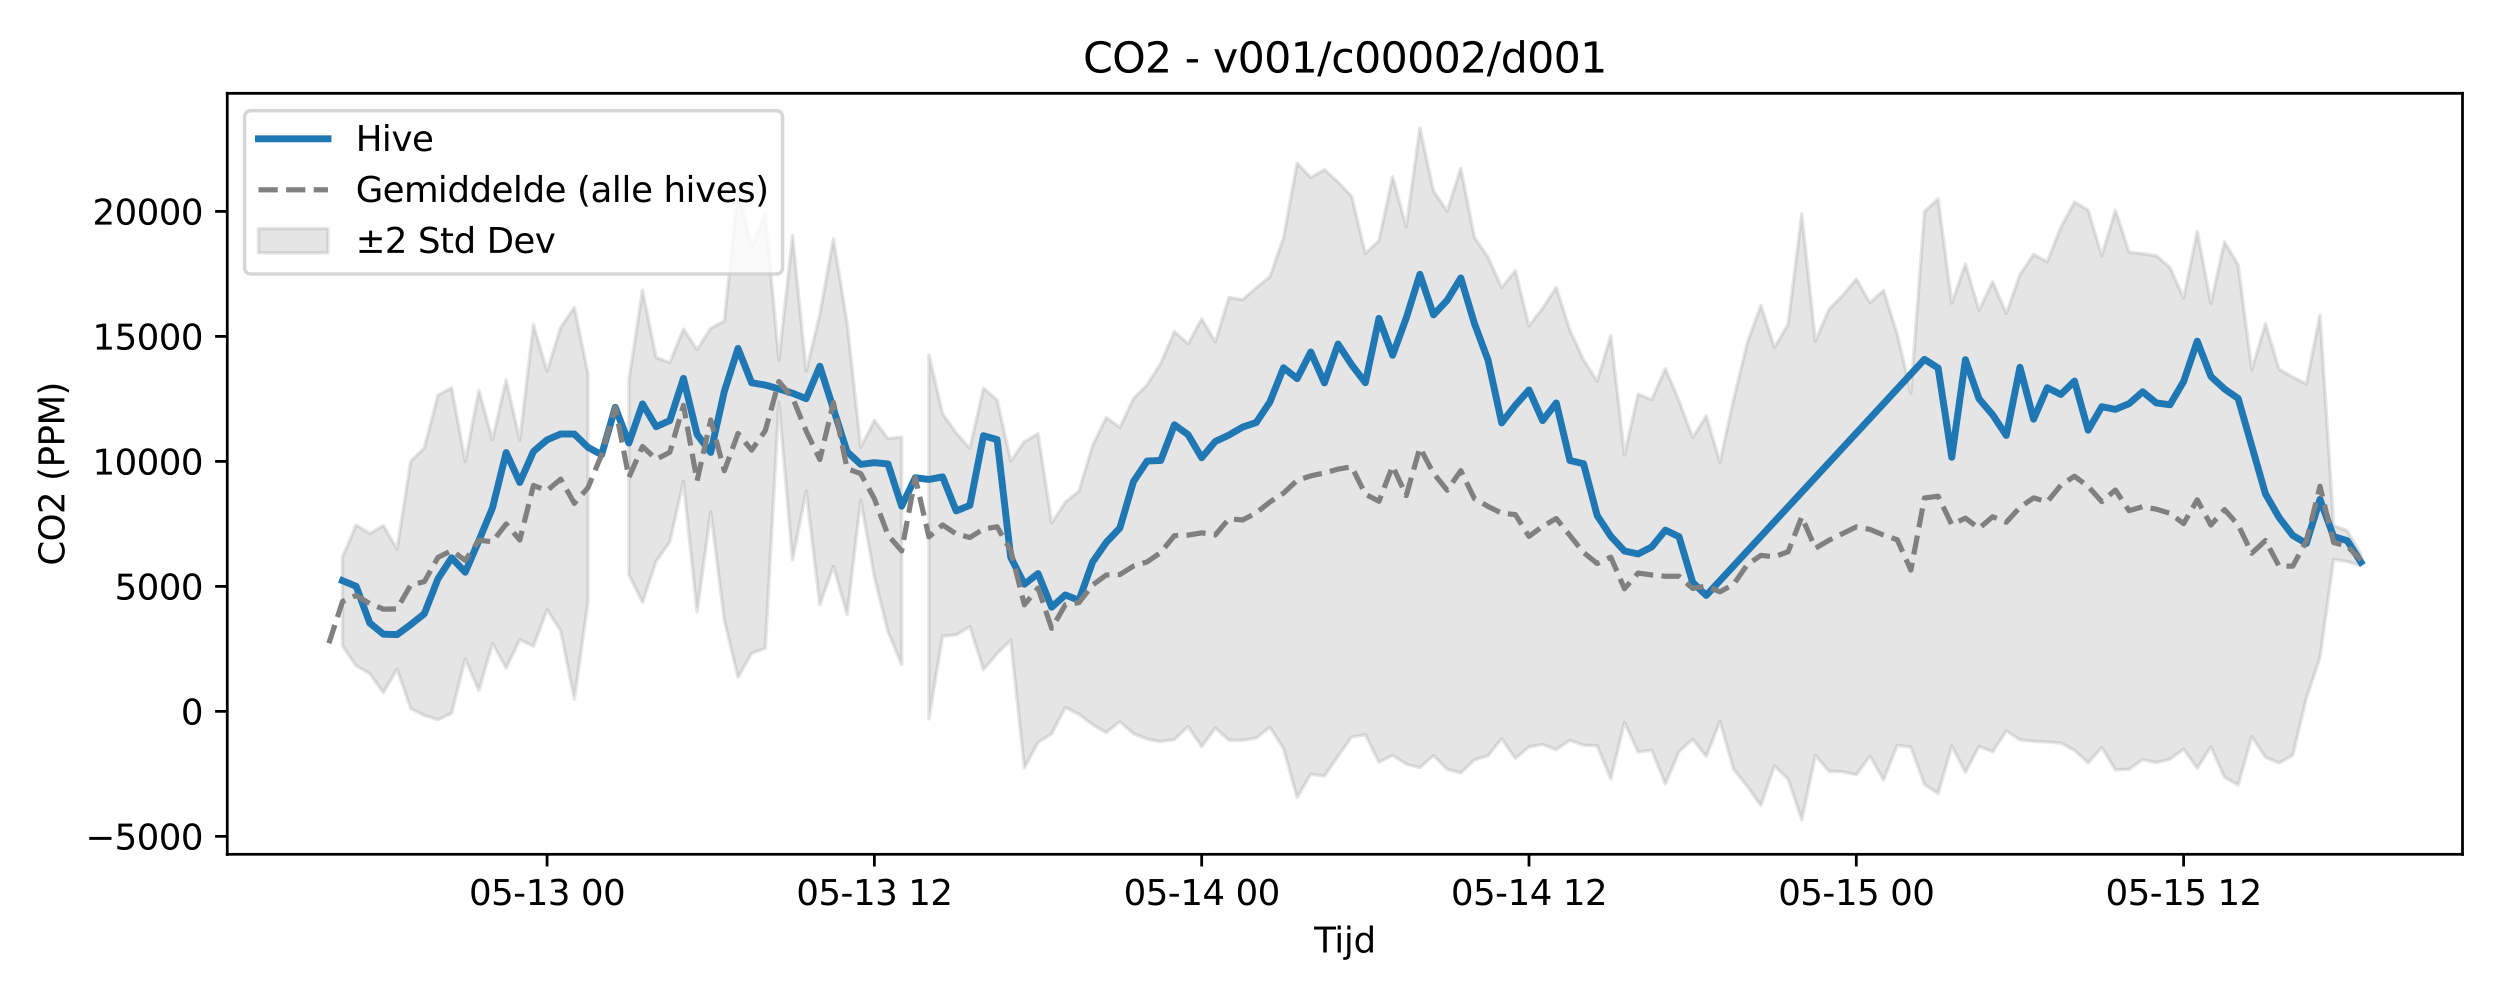 <?xml version="1.0" encoding="utf-8" standalone="no"?>
<!DOCTYPE svg PUBLIC "-//W3C//DTD SVG 1.1//EN"
  "http://www.w3.org/Graphics/SVG/1.1/DTD/svg11.dtd">
<svg xmlns:xlink="http://www.w3.org/1999/xlink" width="720pt" height="288pt" viewBox="0 0 720 288" xmlns="http://www.w3.org/2000/svg" version="1.1">
 <defs>
  <style type="text/css">*{stroke-linejoin: round; stroke-linecap: butt}</style>
 </defs>
 <g id="figure_1">
  <g id="patch_1">
   <path d="M 0 288 
L 720 288 
L 720 0 
L 0 0 
z
" style="fill: #ffffff"/>
  </g>
  <g id="axes_1">
   <g id="patch_2">
    <path d="M 65.45 246.04 
L 709.2 246.04 
L 709.2 26.88 
L 65.45 26.88 
z
" style="fill: #ffffff"/>
   </g>
   <g id="FillBetweenPolyCollection_1">
    <path d="M 98.639 160.437 
L 98.639 186.057 
L 102.567 191.731 
L 106.494 194.005 
L 110.422 199.512 
L 114.35 192.628 
L 118.278 204.054 
L 122.205 206.027 
L 126.133 207.275 
L 130.061 205.402 
L 133.988 189.806 
L 137.916 198.836 
L 141.844 185.295 
L 145.771 192.362 
L 149.699 184.247 
L 153.627 186.095 
L 157.555 175.611 
L 161.482 181.695 
L 165.41 201.39 
L 169.338 173.303 
L 169.338 107.586 
L 169.338 107.586 
L 165.41 88.534 
L 161.482 94.281 
L 157.555 106.928 
L 153.627 93.55 
L 149.699 126.811 
L 145.771 109.435 
L 141.844 126.682 
L 137.916 112.42 
L 133.988 132.943 
L 130.061 111.709 
L 126.133 113.82 
L 122.205 128.997 
L 118.278 132.876 
L 114.35 158.117 
L 110.422 151.372 
L 106.494 153.663 
L 102.567 151.24 
L 98.639 160.437 
z
" clip-path="url(#p5dcb392023)" style="fill: #808080; fill-opacity: 0.2; stroke: #808080; stroke-opacity: 0.2"/>
    <path d="M 181.121 109.461 
L 181.121 165.546 
L 185.048 173.503 
L 188.976 161.614 
L 192.904 156.073 
L 196.832 138.718 
L 200.759 176.245 
L 204.687 147.374 
L 208.615 178.638 
L 212.542 195.065 
L 216.47 188.152 
L 220.398 186.663 
L 224.325 115.908 
L 228.253 161.241 
L 232.181 141.38 
L 236.109 174.123 
L 240.036 163.123 
L 243.964 176.995 
L 247.892 143.99 
L 251.819 166.127 
L 255.747 181.931 
L 259.675 191.411 
L 259.675 125.903 
L 259.675 125.903 
L 255.747 126.303 
L 251.819 121.141 
L 247.892 128.833 
L 243.964 92.98 
L 240.036 68.763 
L 236.109 90.578 
L 232.181 106.904 
L 228.253 67.858 
L 224.325 103.854 
L 220.398 61.415 
L 216.47 71.136 
L 212.542 54.627 
L 208.615 92.484 
L 204.687 94.506 
L 200.759 100.713 
L 196.832 94.772 
L 192.904 104.44 
L 188.976 102.954 
L 185.048 83.65 
L 181.121 109.461 
z
" clip-path="url(#p5dcb392023)" style="fill: #808080; fill-opacity: 0.2; stroke: #808080; stroke-opacity: 0.2"/>
    <path d="M 267.53 102.219 
L 267.53 207.023 
L 271.458 183.204 
L 275.386 182.852 
L 279.313 180.463 
L 283.241 192.879 
L 287.169 188.224 
L 291.096 184.398 
L 295.024 221.164 
L 298.952 213.826 
L 302.879 211.301 
L 306.807 203.767 
L 310.735 205.689 
L 314.663 208.696 
L 318.59 210.972 
L 322.518 207.827 
L 326.446 211.308 
L 330.373 212.835 
L 334.301 213.609 
L 338.229 212.984 
L 342.156 209.233 
L 346.084 215.041 
L 350.012 209.633 
L 353.94 213.176 
L 357.867 213.221 
L 361.795 212.534 
L 365.723 209.448 
L 369.65 215.559 
L 373.578 229.695 
L 377.506 222.972 
L 381.433 223.527 
L 385.361 217.754 
L 389.289 212.237 
L 393.217 211.612 
L 397.144 219.481 
L 401.072 217.536 
L 405 220.056 
L 408.927 221.06 
L 412.855 217.61 
L 416.783 221.572 
L 420.71 222.626 
L 424.638 218.836 
L 428.566 217.633 
L 432.494 212.762 
L 436.421 218.446 
L 440.349 215.09 
L 444.277 214.425 
L 448.204 215.855 
L 452.132 213.205 
L 456.06 214.606 
L 459.987 214.784 
L 463.915 224.287 
L 467.843 208.09 
L 471.771 216.559 
L 475.698 216.081 
L 479.626 225.74 
L 483.554 216.499 
L 487.481 212.912 
L 491.409 217.807 
L 495.337 207.749 
L 499.264 221.482 
L 503.192 226.447 
L 507.12 231.969 
L 511.048 220.585 
L 514.975 224.391 
L 518.903 236.078 
L 522.831 217.558 
L 526.758 222.11 
L 530.686 222.307 
L 534.614 223.127 
L 538.541 217.759 
L 542.469 224.582 
L 546.397 214.659 
L 550.325 215.178 
L 554.252 225.913 
L 558.18 228.577 
L 562.108 214.833 
L 566.035 222.397 
L 569.963 214.933 
L 573.891 216.521 
L 577.818 210.521 
L 581.746 213.077 
L 585.674 213.487 
L 589.602 213.691 
L 593.529 213.994 
L 597.457 216.105 
L 601.385 219.675 
L 605.312 215.271 
L 609.24 221.71 
L 613.168 221.529 
L 617.095 218.768 
L 621.023 219.634 
L 624.951 218.634 
L 628.879 215.794 
L 632.806 221.243 
L 636.734 215.063 
L 640.662 223.859 
L 644.589 226.102 
L 648.517 212.12 
L 652.445 218.107 
L 656.372 219.7 
L 660.3 217.511 
L 664.228 201.06 
L 668.156 189.323 
L 672.083 161.157 
L 676.011 161.688 
L 679.939 162.951 
L 679.939 159.619 
L 679.939 159.619 
L 676.011 152.871 
L 672.083 151.356 
L 668.156 90.759 
L 664.228 110.604 
L 660.3 108.588 
L 656.372 106.365 
L 652.445 93.245 
L 648.517 106.524 
L 644.589 76.282 
L 640.662 69.677 
L 636.734 87.382 
L 632.806 66.647 
L 628.879 85.822 
L 624.951 77.018 
L 621.023 73.664 
L 617.095 73.085 
L 613.168 72.627 
L 609.24 60.544 
L 605.312 73.666 
L 601.385 60.516 
L 597.457 58.194 
L 593.529 65.452 
L 589.602 75.382 
L 585.674 73.302 
L 581.746 79.127 
L 577.818 90.291 
L 573.891 81.108 
L 569.963 89.418 
L 566.035 76.034 
L 562.108 87.334 
L 558.18 57.232 
L 554.252 60.918 
L 550.325 113.185 
L 546.397 96.201 
L 542.469 83.64 
L 538.541 87.168 
L 534.614 80.361 
L 530.686 85.092 
L 526.758 89.075 
L 522.831 98.253 
L 518.903 61.62 
L 514.975 93.395 
L 511.048 100.098 
L 507.12 87.936 
L 503.192 98.835 
L 499.264 115.124 
L 495.337 133.102 
L 491.409 119.783 
L 487.481 126.046 
L 483.554 115.412 
L 479.626 106.196 
L 475.698 115.068 
L 471.771 113.517 
L 467.843 131.04 
L 463.915 96.647 
L 459.987 109.792 
L 456.06 103.627 
L 452.132 95.118 
L 448.204 82.806 
L 444.277 88.748 
L 440.349 93.868 
L 436.421 77.949 
L 432.494 82.862 
L 428.566 74.079 
L 424.638 68.357 
L 420.71 48.464 
L 416.783 60.795 
L 412.855 55.038 
L 408.927 36.842 
L 405 65.377 
L 401.072 50.875 
L 397.144 69.27 
L 393.217 73.036 
L 389.289 56.613 
L 385.361 52.463 
L 381.433 48.865 
L 377.506 51.121 
L 373.578 46.988 
L 369.65 68.5 
L 365.723 79.722 
L 361.795 82.885 
L 357.867 86.291 
L 353.94 85.648 
L 350.012 98.451 
L 346.084 91.886 
L 342.156 99.013 
L 338.229 95.535 
L 334.301 104.604 
L 330.373 110.815 
L 326.446 114.733 
L 322.518 123.123 
L 318.59 120.238 
L 314.663 128.317 
L 310.735 141.414 
L 306.807 144.621 
L 302.879 150.638 
L 298.952 124.887 
L 295.024 127.215 
L 291.096 132.758 
L 287.169 115.201 
L 283.241 111.835 
L 279.313 129.147 
L 275.386 124.659 
L 271.458 119.149 
L 267.53 102.219 
z
" clip-path="url(#p5dcb392023)" style="fill: #808080; fill-opacity: 0.2; stroke: #808080; stroke-opacity: 0.2"/>
   </g>
   <g id="matplotlib.axis_1">
    <g id="xtick_1">
     <g id="line2d_1">
      <defs>
       <path id="m8809a383f2" d="M 0 0 
L 0 3.5 
" style="stroke: #000000; stroke-width: 0.8"/>
      </defs>
      <g>
       <use xlink:href="#m8809a383f2" x="157.555" y="246.04" style="stroke: #000000; stroke-width: 0.8"/>
      </g>
     </g>
     <g id="text_1">
      <!-- 05-13 00 -->
      <g transform="translate(135.074 260.638) scale(0.1 -0.1)">
       <defs>
        <path id="DejaVuSans-30" d="M 2034 4250 
Q 1547 4250 1301 3770 
Q 1056 3291 1056 2328 
Q 1056 1369 1301 889 
Q 1547 409 2034 409 
Q 2525 409 2770 889 
Q 3016 1369 3016 2328 
Q 3016 3291 2770 3770 
Q 2525 4250 2034 4250 
z
M 2034 4750 
Q 2819 4750 3233 4129 
Q 3647 3509 3647 2328 
Q 3647 1150 3233 529 
Q 2819 -91 2034 -91 
Q 1250 -91 836 529 
Q 422 1150 422 2328 
Q 422 3509 836 4129 
Q 1250 4750 2034 4750 
z
" transform="scale(0.016)"/>
        <path id="DejaVuSans-35" d="M 691 4666 
L 3169 4666 
L 3169 4134 
L 1269 4134 
L 1269 2991 
Q 1406 3038 1543 3061 
Q 1681 3084 1819 3084 
Q 2600 3084 3056 2656 
Q 3513 2228 3513 1497 
Q 3513 744 3044 326 
Q 2575 -91 1722 -91 
Q 1428 -91 1123 -41 
Q 819 9 494 109 
L 494 744 
Q 775 591 1075 516 
Q 1375 441 1709 441 
Q 2250 441 2565 725 
Q 2881 1009 2881 1497 
Q 2881 1984 2565 2268 
Q 2250 2553 1709 2553 
Q 1456 2553 1204 2497 
Q 953 2441 691 2322 
L 691 4666 
z
" transform="scale(0.016)"/>
        <path id="DejaVuSans-2d" d="M 313 2009 
L 1997 2009 
L 1997 1497 
L 313 1497 
L 313 2009 
z
" transform="scale(0.016)"/>
        <path id="DejaVuSans-31" d="M 794 531 
L 1825 531 
L 1825 4091 
L 703 3866 
L 703 4441 
L 1819 4666 
L 2450 4666 
L 2450 531 
L 3481 531 
L 3481 0 
L 794 0 
L 794 531 
z
" transform="scale(0.016)"/>
        <path id="DejaVuSans-33" d="M 2597 2516 
Q 3050 2419 3304 2112 
Q 3559 1806 3559 1356 
Q 3559 666 3084 287 
Q 2609 -91 1734 -91 
Q 1441 -91 1130 -33 
Q 819 25 488 141 
L 488 750 
Q 750 597 1062 519 
Q 1375 441 1716 441 
Q 2309 441 2620 675 
Q 2931 909 2931 1356 
Q 2931 1769 2642 2001 
Q 2353 2234 1838 2234 
L 1294 2234 
L 1294 2753 
L 1863 2753 
Q 2328 2753 2575 2939 
Q 2822 3125 2822 3475 
Q 2822 3834 2567 4026 
Q 2313 4219 1838 4219 
Q 1578 4219 1281 4162 
Q 984 4106 628 3988 
L 628 4550 
Q 988 4650 1302 4700 
Q 1616 4750 1894 4750 
Q 2613 4750 3031 4423 
Q 3450 4097 3450 3541 
Q 3450 3153 3228 2886 
Q 3006 2619 2597 2516 
z
" transform="scale(0.016)"/>
        <path id="DejaVuSans-20" transform="scale(0.016)"/>
       </defs>
       <use xlink:href="#DejaVuSans-30"/>
       <use xlink:href="#DejaVuSans-35" transform="translate(63.623 0)"/>
       <use xlink:href="#DejaVuSans-2d" transform="translate(127.246 0)"/>
       <use xlink:href="#DejaVuSans-31" transform="translate(163.33 0)"/>
       <use xlink:href="#DejaVuSans-33" transform="translate(226.953 0)"/>
       <use xlink:href="#DejaVuSans-20" transform="translate(290.576 0)"/>
       <use xlink:href="#DejaVuSans-30" transform="translate(322.363 0)"/>
       <use xlink:href="#DejaVuSans-30" transform="translate(385.986 0)"/>
      </g>
     </g>
    </g>
    <g id="xtick_2">
     <g id="line2d_2">
      <g>
       <use xlink:href="#m8809a383f2" x="251.819" y="246.04" style="stroke: #000000; stroke-width: 0.8"/>
      </g>
     </g>
     <g id="text_2">
      <!-- 05-13 12 -->
      <g transform="translate(229.339 260.638) scale(0.1 -0.1)">
       <defs>
        <path id="DejaVuSans-32" d="M 1228 531 
L 3431 531 
L 3431 0 
L 469 0 
L 469 531 
Q 828 903 1448 1529 
Q 2069 2156 2228 2338 
Q 2531 2678 2651 2914 
Q 2772 3150 2772 3378 
Q 2772 3750 2511 3984 
Q 2250 4219 1831 4219 
Q 1534 4219 1204 4116 
Q 875 4013 500 3803 
L 500 4441 
Q 881 4594 1212 4672 
Q 1544 4750 1819 4750 
Q 2544 4750 2975 4387 
Q 3406 4025 3406 3419 
Q 3406 3131 3298 2873 
Q 3191 2616 2906 2266 
Q 2828 2175 2409 1742 
Q 1991 1309 1228 531 
z
" transform="scale(0.016)"/>
       </defs>
       <use xlink:href="#DejaVuSans-30"/>
       <use xlink:href="#DejaVuSans-35" transform="translate(63.623 0)"/>
       <use xlink:href="#DejaVuSans-2d" transform="translate(127.246 0)"/>
       <use xlink:href="#DejaVuSans-31" transform="translate(163.33 0)"/>
       <use xlink:href="#DejaVuSans-33" transform="translate(226.953 0)"/>
       <use xlink:href="#DejaVuSans-20" transform="translate(290.576 0)"/>
       <use xlink:href="#DejaVuSans-31" transform="translate(322.363 0)"/>
       <use xlink:href="#DejaVuSans-32" transform="translate(385.986 0)"/>
      </g>
     </g>
    </g>
    <g id="xtick_3">
     <g id="line2d_3">
      <g>
       <use xlink:href="#m8809a383f2" x="346.084" y="246.04" style="stroke: #000000; stroke-width: 0.8"/>
      </g>
     </g>
     <g id="text_3">
      <!-- 05-14 00 -->
      <g transform="translate(323.604 260.638) scale(0.1 -0.1)">
       <defs>
        <path id="DejaVuSans-34" d="M 2419 4116 
L 825 1625 
L 2419 1625 
L 2419 4116 
z
M 2253 4666 
L 3047 4666 
L 3047 1625 
L 3713 1625 
L 3713 1100 
L 3047 1100 
L 3047 0 
L 2419 0 
L 2419 1100 
L 313 1100 
L 313 1709 
L 2253 4666 
z
" transform="scale(0.016)"/>
       </defs>
       <use xlink:href="#DejaVuSans-30"/>
       <use xlink:href="#DejaVuSans-35" transform="translate(63.623 0)"/>
       <use xlink:href="#DejaVuSans-2d" transform="translate(127.246 0)"/>
       <use xlink:href="#DejaVuSans-31" transform="translate(163.33 0)"/>
       <use xlink:href="#DejaVuSans-34" transform="translate(226.953 0)"/>
       <use xlink:href="#DejaVuSans-20" transform="translate(290.576 0)"/>
       <use xlink:href="#DejaVuSans-30" transform="translate(322.363 0)"/>
       <use xlink:href="#DejaVuSans-30" transform="translate(385.986 0)"/>
      </g>
     </g>
    </g>
    <g id="xtick_4">
     <g id="line2d_4">
      <g>
       <use xlink:href="#m8809a383f2" x="440.349" y="246.04" style="stroke: #000000; stroke-width: 0.8"/>
      </g>
     </g>
     <g id="text_4">
      <!-- 05-14 12 -->
      <g transform="translate(417.868 260.638) scale(0.1 -0.1)">
       <use xlink:href="#DejaVuSans-30"/>
       <use xlink:href="#DejaVuSans-35" transform="translate(63.623 0)"/>
       <use xlink:href="#DejaVuSans-2d" transform="translate(127.246 0)"/>
       <use xlink:href="#DejaVuSans-31" transform="translate(163.33 0)"/>
       <use xlink:href="#DejaVuSans-34" transform="translate(226.953 0)"/>
       <use xlink:href="#DejaVuSans-20" transform="translate(290.576 0)"/>
       <use xlink:href="#DejaVuSans-31" transform="translate(322.363 0)"/>
       <use xlink:href="#DejaVuSans-32" transform="translate(385.986 0)"/>
      </g>
     </g>
    </g>
    <g id="xtick_5">
     <g id="line2d_5">
      <g>
       <use xlink:href="#m8809a383f2" x="534.614" y="246.04" style="stroke: #000000; stroke-width: 0.8"/>
      </g>
     </g>
     <g id="text_5">
      <!-- 05-15 00 -->
      <g transform="translate(512.133 260.638) scale(0.1 -0.1)">
       <use xlink:href="#DejaVuSans-30"/>
       <use xlink:href="#DejaVuSans-35" transform="translate(63.623 0)"/>
       <use xlink:href="#DejaVuSans-2d" transform="translate(127.246 0)"/>
       <use xlink:href="#DejaVuSans-31" transform="translate(163.33 0)"/>
       <use xlink:href="#DejaVuSans-35" transform="translate(226.953 0)"/>
       <use xlink:href="#DejaVuSans-20" transform="translate(290.576 0)"/>
       <use xlink:href="#DejaVuSans-30" transform="translate(322.363 0)"/>
       <use xlink:href="#DejaVuSans-30" transform="translate(385.986 0)"/>
      </g>
     </g>
    </g>
    <g id="xtick_6">
     <g id="line2d_6">
      <g>
       <use xlink:href="#m8809a383f2" x="628.879" y="246.04" style="stroke: #000000; stroke-width: 0.8"/>
      </g>
     </g>
     <g id="text_6">
      <!-- 05-15 12 -->
      <g transform="translate(606.398 260.638) scale(0.1 -0.1)">
       <use xlink:href="#DejaVuSans-30"/>
       <use xlink:href="#DejaVuSans-35" transform="translate(63.623 0)"/>
       <use xlink:href="#DejaVuSans-2d" transform="translate(127.246 0)"/>
       <use xlink:href="#DejaVuSans-31" transform="translate(163.33 0)"/>
       <use xlink:href="#DejaVuSans-35" transform="translate(226.953 0)"/>
       <use xlink:href="#DejaVuSans-20" transform="translate(290.576 0)"/>
       <use xlink:href="#DejaVuSans-31" transform="translate(322.363 0)"/>
       <use xlink:href="#DejaVuSans-32" transform="translate(385.986 0)"/>
      </g>
     </g>
    </g>
    <g id="text_7">
     <!-- Tijd -->
     <g transform="translate(378.475 274.317) scale(0.1 -0.1)">
      <defs>
       <path id="DejaVuSans-54" d="M -19 4666 
L 3928 4666 
L 3928 4134 
L 2272 4134 
L 2272 0 
L 1638 0 
L 1638 4134 
L -19 4134 
L -19 4666 
z
" transform="scale(0.016)"/>
       <path id="DejaVuSans-69" d="M 603 3500 
L 1178 3500 
L 1178 0 
L 603 0 
L 603 3500 
z
M 603 4863 
L 1178 4863 
L 1178 4134 
L 603 4134 
L 603 4863 
z
" transform="scale(0.016)"/>
       <path id="DejaVuSans-6a" d="M 603 3500 
L 1178 3500 
L 1178 -63 
Q 1178 -731 923 -1031 
Q 669 -1331 103 -1331 
L -116 -1331 
L -116 -844 
L 38 -844 
Q 366 -844 484 -692 
Q 603 -541 603 -63 
L 603 3500 
z
M 603 4863 
L 1178 4863 
L 1178 4134 
L 603 4134 
L 603 4863 
z
" transform="scale(0.016)"/>
       <path id="DejaVuSans-64" d="M 2906 2969 
L 2906 4863 
L 3481 4863 
L 3481 0 
L 2906 0 
L 2906 525 
Q 2725 213 2448 61 
Q 2172 -91 1784 -91 
Q 1150 -91 751 415 
Q 353 922 353 1747 
Q 353 2572 751 3078 
Q 1150 3584 1784 3584 
Q 2172 3584 2448 3432 
Q 2725 3281 2906 2969 
z
M 947 1747 
Q 947 1113 1208 752 
Q 1469 391 1925 391 
Q 2381 391 2643 752 
Q 2906 1113 2906 1747 
Q 2906 2381 2643 2742 
Q 2381 3103 1925 3103 
Q 1469 3103 1208 2742 
Q 947 2381 947 1747 
z
" transform="scale(0.016)"/>
      </defs>
      <use xlink:href="#DejaVuSans-54"/>
      <use xlink:href="#DejaVuSans-69" transform="translate(57.959 0)"/>
      <use xlink:href="#DejaVuSans-6a" transform="translate(85.742 0)"/>
      <use xlink:href="#DejaVuSans-64" transform="translate(113.525 0)"/>
     </g>
    </g>
   </g>
   <g id="matplotlib.axis_2">
    <g id="ytick_1">
     <g id="line2d_7">
      <defs>
       <path id="mdfa198f35f" d="M 0 0 
L -3.5 0 
" style="stroke: #000000; stroke-width: 0.8"/>
      </defs>
      <g>
       <use xlink:href="#mdfa198f35f" x="65.45" y="240.872" style="stroke: #000000; stroke-width: 0.8"/>
      </g>
     </g>
     <g id="text_8">
      <!-- −5000 -->
      <g transform="translate(24.62 244.671) scale(0.1 -0.1)">
       <defs>
        <path id="DejaVuSans-2212" d="M 678 2272 
L 4684 2272 
L 4684 1741 
L 678 1741 
L 678 2272 
z
" transform="scale(0.016)"/>
       </defs>
       <use xlink:href="#DejaVuSans-2212"/>
       <use xlink:href="#DejaVuSans-35" transform="translate(83.789 0)"/>
       <use xlink:href="#DejaVuSans-30" transform="translate(147.412 0)"/>
       <use xlink:href="#DejaVuSans-30" transform="translate(211.035 0)"/>
       <use xlink:href="#DejaVuSans-30" transform="translate(274.658 0)"/>
      </g>
     </g>
    </g>
    <g id="ytick_2">
     <g id="line2d_8">
      <g>
       <use xlink:href="#mdfa198f35f" x="65.45" y="204.876" style="stroke: #000000; stroke-width: 0.8"/>
      </g>
     </g>
     <g id="text_9">
      <!-- 0 -->
      <g transform="translate(52.087 208.675) scale(0.1 -0.1)">
       <use xlink:href="#DejaVuSans-30"/>
      </g>
     </g>
    </g>
    <g id="ytick_3">
     <g id="line2d_9">
      <g>
       <use xlink:href="#mdfa198f35f" x="65.45" y="168.879" style="stroke: #000000; stroke-width: 0.8"/>
      </g>
     </g>
     <g id="text_10">
      <!-- 5000 -->
      <g transform="translate(33 172.678) scale(0.1 -0.1)">
       <use xlink:href="#DejaVuSans-35"/>
       <use xlink:href="#DejaVuSans-30" transform="translate(63.623 0)"/>
       <use xlink:href="#DejaVuSans-30" transform="translate(127.246 0)"/>
       <use xlink:href="#DejaVuSans-30" transform="translate(190.869 0)"/>
      </g>
     </g>
    </g>
    <g id="ytick_4">
     <g id="line2d_10">
      <g>
       <use xlink:href="#mdfa198f35f" x="65.45" y="132.883" style="stroke: #000000; stroke-width: 0.8"/>
      </g>
     </g>
     <g id="text_11">
      <!-- 10000 -->
      <g transform="translate(26.637 136.682) scale(0.1 -0.1)">
       <use xlink:href="#DejaVuSans-31"/>
       <use xlink:href="#DejaVuSans-30" transform="translate(63.623 0)"/>
       <use xlink:href="#DejaVuSans-30" transform="translate(127.246 0)"/>
       <use xlink:href="#DejaVuSans-30" transform="translate(190.869 0)"/>
       <use xlink:href="#DejaVuSans-30" transform="translate(254.492 0)"/>
      </g>
     </g>
    </g>
    <g id="ytick_5">
     <g id="line2d_11">
      <g>
       <use xlink:href="#mdfa198f35f" x="65.45" y="96.886" style="stroke: #000000; stroke-width: 0.8"/>
      </g>
     </g>
     <g id="text_12">
      <!-- 15000 -->
      <g transform="translate(26.637 100.685) scale(0.1 -0.1)">
       <use xlink:href="#DejaVuSans-31"/>
       <use xlink:href="#DejaVuSans-35" transform="translate(63.623 0)"/>
       <use xlink:href="#DejaVuSans-30" transform="translate(127.246 0)"/>
       <use xlink:href="#DejaVuSans-30" transform="translate(190.869 0)"/>
       <use xlink:href="#DejaVuSans-30" transform="translate(254.492 0)"/>
      </g>
     </g>
    </g>
    <g id="ytick_6">
     <g id="line2d_12">
      <g>
       <use xlink:href="#mdfa198f35f" x="65.45" y="60.89" style="stroke: #000000; stroke-width: 0.8"/>
      </g>
     </g>
     <g id="text_13">
      <!-- 20000 -->
      <g transform="translate(26.637 64.689) scale(0.1 -0.1)">
       <use xlink:href="#DejaVuSans-32"/>
       <use xlink:href="#DejaVuSans-30" transform="translate(63.623 0)"/>
       <use xlink:href="#DejaVuSans-30" transform="translate(127.246 0)"/>
       <use xlink:href="#DejaVuSans-30" transform="translate(190.869 0)"/>
       <use xlink:href="#DejaVuSans-30" transform="translate(254.492 0)"/>
      </g>
     </g>
    </g>
    <g id="text_14">
     <!-- CO2 (PPM) -->
     <g transform="translate(18.541 162.903) rotate(-90) scale(0.1 -0.1)">
      <defs>
       <path id="DejaVuSans-43" d="M 4122 4306 
L 4122 3641 
Q 3803 3938 3442 4084 
Q 3081 4231 2675 4231 
Q 1875 4231 1450 3742 
Q 1025 3253 1025 2328 
Q 1025 1406 1450 917 
Q 1875 428 2675 428 
Q 3081 428 3442 575 
Q 3803 722 4122 1019 
L 4122 359 
Q 3791 134 3420 21 
Q 3050 -91 2638 -91 
Q 1578 -91 968 557 
Q 359 1206 359 2328 
Q 359 3453 968 4101 
Q 1578 4750 2638 4750 
Q 3056 4750 3426 4639 
Q 3797 4528 4122 4306 
z
" transform="scale(0.016)"/>
       <path id="DejaVuSans-4f" d="M 2522 4238 
Q 1834 4238 1429 3725 
Q 1025 3213 1025 2328 
Q 1025 1447 1429 934 
Q 1834 422 2522 422 
Q 3209 422 3611 934 
Q 4013 1447 4013 2328 
Q 4013 3213 3611 3725 
Q 3209 4238 2522 4238 
z
M 2522 4750 
Q 3503 4750 4090 4092 
Q 4678 3434 4678 2328 
Q 4678 1225 4090 567 
Q 3503 -91 2522 -91 
Q 1538 -91 948 565 
Q 359 1222 359 2328 
Q 359 3434 948 4092 
Q 1538 4750 2522 4750 
z
" transform="scale(0.016)"/>
       <path id="DejaVuSans-28" d="M 1984 4856 
Q 1566 4138 1362 3434 
Q 1159 2731 1159 2009 
Q 1159 1288 1364 580 
Q 1569 -128 1984 -844 
L 1484 -844 
Q 1016 -109 783 600 
Q 550 1309 550 2009 
Q 550 2706 781 3412 
Q 1013 4119 1484 4856 
L 1984 4856 
z
" transform="scale(0.016)"/>
       <path id="DejaVuSans-50" d="M 1259 4147 
L 1259 2394 
L 2053 2394 
Q 2494 2394 2734 2622 
Q 2975 2850 2975 3272 
Q 2975 3691 2734 3919 
Q 2494 4147 2053 4147 
L 1259 4147 
z
M 628 4666 
L 2053 4666 
Q 2838 4666 3239 4311 
Q 3641 3956 3641 3272 
Q 3641 2581 3239 2228 
Q 2838 1875 2053 1875 
L 1259 1875 
L 1259 0 
L 628 0 
L 628 4666 
z
" transform="scale(0.016)"/>
       <path id="DejaVuSans-4d" d="M 628 4666 
L 1569 4666 
L 2759 1491 
L 3956 4666 
L 4897 4666 
L 4897 0 
L 4281 0 
L 4281 4097 
L 3078 897 
L 2444 897 
L 1241 4097 
L 1241 0 
L 628 0 
L 628 4666 
z
" transform="scale(0.016)"/>
       <path id="DejaVuSans-29" d="M 513 4856 
L 1013 4856 
Q 1481 4119 1714 3412 
Q 1947 2706 1947 2009 
Q 1947 1309 1714 600 
Q 1481 -109 1013 -844 
L 513 -844 
Q 928 -128 1133 580 
Q 1338 1288 1338 2009 
Q 1338 2731 1133 3434 
Q 928 4138 513 4856 
z
" transform="scale(0.016)"/>
      </defs>
      <use xlink:href="#DejaVuSans-43"/>
      <use xlink:href="#DejaVuSans-4f" transform="translate(69.824 0)"/>
      <use xlink:href="#DejaVuSans-32" transform="translate(148.535 0)"/>
      <use xlink:href="#DejaVuSans-20" transform="translate(212.158 0)"/>
      <use xlink:href="#DejaVuSans-28" transform="translate(243.945 0)"/>
      <use xlink:href="#DejaVuSans-50" transform="translate(282.959 0)"/>
      <use xlink:href="#DejaVuSans-50" transform="translate(343.262 0)"/>
      <use xlink:href="#DejaVuSans-4d" transform="translate(403.564 0)"/>
      <use xlink:href="#DejaVuSans-29" transform="translate(489.844 0)"/>
     </g>
    </g>
   </g>
   <g id="line2d_13">
    <path d="M 98.639 167.241 
L 102.567 168.855 
L 106.494 179.443 
L 110.422 182.642 
L 114.35 182.767 
L 118.278 179.892 
L 122.205 176.755 
L 126.133 166.691 
L 130.061 160.655 
L 133.988 164.802 
L 137.916 155.69 
L 141.844 146.247 
L 145.771 130.341 
L 149.699 138.94 
L 153.627 130.041 
L 157.555 126.679 
L 161.482 124.983 
L 165.41 125.011 
L 169.338 128.827 
L 173.265 130.953 
L 177.193 117.313 
L 181.121 127.589 
L 185.048 116.324 
L 188.976 122.879 
L 192.904 121.129 
L 196.832 108.976 
L 200.759 125.127 
L 204.687 130.286 
L 208.615 112.682 
L 212.542 100.356 
L 216.47 110.231 
L 220.398 110.896 
L 224.325 112.012 
L 228.253 113.245 
L 232.181 114.817 
L 236.109 105.485 
L 243.964 130.109 
L 247.892 133.732 
L 251.819 133.247 
L 255.747 133.617 
L 259.675 145.772 
L 263.602 137.586 
L 267.53 138.081 
L 271.458 137.339 
L 275.386 147.13 
L 279.313 145.539 
L 283.241 125.489 
L 287.169 126.609 
L 291.096 160.514 
L 295.024 168.246 
L 298.952 165.19 
L 302.879 174.881 
L 306.807 171.336 
L 310.735 172.904 
L 314.663 161.869 
L 318.59 156.223 
L 322.518 152.074 
L 326.446 138.669 
L 330.373 132.77 
L 334.301 132.614 
L 338.229 122.348 
L 342.156 125.167 
L 346.084 131.832 
L 350.012 127.133 
L 353.94 125.297 
L 357.867 123.008 
L 361.795 121.681 
L 365.723 115.792 
L 369.65 105.929 
L 373.578 109.035 
L 377.506 101.379 
L 381.433 110.275 
L 385.361 99.092 
L 389.289 105.084 
L 393.217 110.215 
L 397.144 91.698 
L 401.072 102.319 
L 405 91.591 
L 408.927 79.01 
L 412.855 90.676 
L 416.783 86.483 
L 420.71 80.054 
L 424.638 93.179 
L 428.566 103.74 
L 432.494 121.792 
L 436.421 116.723 
L 440.349 112.314 
L 444.277 121.133 
L 448.204 116.047 
L 452.132 132.619 
L 456.06 133.543 
L 459.987 148.476 
L 463.915 154.455 
L 467.843 158.683 
L 471.771 159.546 
L 475.698 157.515 
L 479.626 152.688 
L 483.554 154.565 
L 487.481 167.715 
L 491.409 171.482 
L 554.252 103.492 
L 558.18 105.989 
L 562.108 131.697 
L 566.035 103.586 
L 569.963 114.86 
L 573.891 119.468 
L 577.818 125.395 
L 581.746 105.785 
L 585.674 120.738 
L 589.602 111.652 
L 593.529 113.613 
L 597.457 109.749 
L 601.385 123.888 
L 605.312 117.138 
L 609.24 117.894 
L 613.168 116.264 
L 617.095 112.829 
L 621.023 116.04 
L 624.951 116.572 
L 628.879 109.863 
L 632.806 98.257 
L 636.734 108.408 
L 640.662 112.037 
L 644.589 114.75 
L 652.445 142.224 
L 656.372 149.033 
L 660.3 154.19 
L 664.228 156.511 
L 668.156 143.838 
L 672.083 154.524 
L 676.011 155.721 
L 679.939 161.874 
L 679.939 161.874 
" clip-path="url(#p5dcb392023)" style="fill: none; stroke: #1f77b4; stroke-width: 2; stroke-linecap: square"/>
   </g>
   <g id="line2d_14">
    <path d="M 94.711 185.272 
L 98.639 173.247 
L 102.567 171.486 
L 106.494 173.834 
L 110.422 175.442 
L 114.35 175.372 
L 118.278 168.465 
L 122.205 167.512 
L 126.133 160.548 
L 130.061 158.555 
L 133.988 161.374 
L 137.916 155.628 
L 141.844 155.989 
L 145.771 150.898 
L 149.699 155.529 
L 153.627 139.823 
L 157.555 141.269 
L 161.482 137.988 
L 165.41 144.962 
L 169.338 140.444 
L 173.265 130.953 
L 177.193 117.313 
L 181.121 137.503 
L 185.048 128.577 
L 188.976 132.284 
L 192.904 130.256 
L 196.832 116.745 
L 200.759 138.479 
L 204.687 120.94 
L 208.615 135.561 
L 212.542 124.846 
L 216.47 129.644 
L 220.398 124.039 
L 224.325 109.881 
L 228.253 114.549 
L 232.181 124.142 
L 236.109 132.351 
L 240.036 115.943 
L 243.964 134.988 
L 247.892 136.412 
L 251.819 143.634 
L 255.747 154.117 
L 259.675 158.657 
L 263.602 137.586 
L 267.53 154.621 
L 271.458 151.177 
L 275.386 153.756 
L 279.313 154.805 
L 283.241 152.357 
L 287.169 151.712 
L 291.096 158.578 
L 295.024 174.189 
L 298.952 169.356 
L 302.879 180.97 
L 306.807 174.194 
L 310.735 173.551 
L 314.663 168.506 
L 318.59 165.605 
L 322.518 165.475 
L 326.446 163.02 
L 330.373 161.825 
L 334.301 159.107 
L 338.229 154.259 
L 342.156 154.123 
L 346.084 153.463 
L 350.012 154.042 
L 353.94 149.412 
L 357.867 149.756 
L 361.795 147.71 
L 365.723 144.585 
L 369.65 142.03 
L 373.578 138.341 
L 377.506 137.047 
L 381.433 136.196 
L 385.361 135.108 
L 389.289 134.425 
L 393.217 142.324 
L 397.144 144.376 
L 401.072 134.206 
L 405 142.716 
L 408.927 128.951 
L 412.855 136.324 
L 416.783 141.183 
L 420.71 135.545 
L 424.638 143.597 
L 428.566 145.856 
L 432.494 147.812 
L 436.421 148.198 
L 440.349 154.479 
L 444.277 151.587 
L 448.204 149.33 
L 456.06 159.117 
L 459.987 162.288 
L 463.915 160.467 
L 467.843 169.565 
L 471.771 165.038 
L 475.698 165.574 
L 479.626 165.968 
L 483.554 165.955 
L 487.481 169.479 
L 491.409 168.795 
L 495.337 170.426 
L 499.264 168.303 
L 503.192 162.641 
L 507.12 159.952 
L 511.048 160.342 
L 514.975 158.893 
L 518.903 148.849 
L 522.831 157.906 
L 526.758 155.593 
L 534.614 151.744 
L 538.541 152.463 
L 542.469 154.111 
L 546.397 155.43 
L 550.325 164.182 
L 554.252 143.415 
L 558.18 142.905 
L 562.108 151.083 
L 566.035 149.216 
L 569.963 152.176 
L 573.891 148.815 
L 577.818 150.406 
L 581.746 146.102 
L 585.674 143.394 
L 589.602 144.536 
L 593.529 139.723 
L 597.457 137.15 
L 601.385 140.096 
L 605.312 144.469 
L 609.24 141.127 
L 613.168 147.078 
L 617.095 145.926 
L 621.023 146.649 
L 624.951 147.826 
L 628.879 150.808 
L 632.806 143.945 
L 636.734 151.222 
L 640.662 146.768 
L 644.589 151.192 
L 648.517 159.322 
L 652.445 155.676 
L 656.372 163.033 
L 660.3 163.05 
L 664.228 155.832 
L 668.156 140.041 
L 672.083 156.256 
L 676.011 157.28 
L 679.939 161.285 
L 679.939 161.285 
" clip-path="url(#p5dcb392023)" style="fill: none; stroke-dasharray: 5.55,2.4; stroke-dashoffset: 0; stroke: #808080; stroke-width: 1.5"/>
   </g>
   <g id="patch_3">
    <path d="M 65.45 246.04 
L 65.45 26.88 
" style="fill: none; stroke: #000000; stroke-width: 0.8; stroke-linejoin: miter; stroke-linecap: square"/>
   </g>
   <g id="patch_4">
    <path d="M 709.2 246.04 
L 709.2 26.88 
" style="fill: none; stroke: #000000; stroke-width: 0.8; stroke-linejoin: miter; stroke-linecap: square"/>
   </g>
   <g id="patch_5">
    <path d="M 65.45 246.04 
L 709.2 246.04 
" style="fill: none; stroke: #000000; stroke-width: 0.8; stroke-linejoin: miter; stroke-linecap: square"/>
   </g>
   <g id="patch_6">
    <path d="M 65.45 26.88 
L 709.2 26.88 
" style="fill: none; stroke: #000000; stroke-width: 0.8; stroke-linejoin: miter; stroke-linecap: square"/>
   </g>
   <g id="text_15">
    <!-- CO2 - v001/c00002/d001 -->
    <g transform="translate(311.922 20.88) scale(0.12 -0.12)">
     <defs>
      <path id="DejaVuSans-76" d="M 191 3500 
L 800 3500 
L 1894 563 
L 2988 3500 
L 3597 3500 
L 2284 0 
L 1503 0 
L 191 3500 
z
" transform="scale(0.016)"/>
      <path id="DejaVuSans-2f" d="M 1625 4666 
L 2156 4666 
L 531 -594 
L 0 -594 
L 1625 4666 
z
" transform="scale(0.016)"/>
      <path id="DejaVuSans-63" d="M 3122 3366 
L 3122 2828 
Q 2878 2963 2633 3030 
Q 2388 3097 2138 3097 
Q 1578 3097 1268 2742 
Q 959 2388 959 1747 
Q 959 1106 1268 751 
Q 1578 397 2138 397 
Q 2388 397 2633 464 
Q 2878 531 3122 666 
L 3122 134 
Q 2881 22 2623 -34 
Q 2366 -91 2075 -91 
Q 1284 -91 818 406 
Q 353 903 353 1747 
Q 353 2603 823 3093 
Q 1294 3584 2113 3584 
Q 2378 3584 2631 3529 
Q 2884 3475 3122 3366 
z
" transform="scale(0.016)"/>
     </defs>
     <use xlink:href="#DejaVuSans-43"/>
     <use xlink:href="#DejaVuSans-4f" transform="translate(69.824 0)"/>
     <use xlink:href="#DejaVuSans-32" transform="translate(148.535 0)"/>
     <use xlink:href="#DejaVuSans-20" transform="translate(212.158 0)"/>
     <use xlink:href="#DejaVuSans-2d" transform="translate(243.945 0)"/>
     <use xlink:href="#DejaVuSans-20" transform="translate(280.029 0)"/>
     <use xlink:href="#DejaVuSans-76" transform="translate(311.816 0)"/>
     <use xlink:href="#DejaVuSans-30" transform="translate(370.996 0)"/>
     <use xlink:href="#DejaVuSans-30" transform="translate(434.619 0)"/>
     <use xlink:href="#DejaVuSans-31" transform="translate(498.242 0)"/>
     <use xlink:href="#DejaVuSans-2f" transform="translate(561.865 0)"/>
     <use xlink:href="#DejaVuSans-63" transform="translate(595.557 0)"/>
     <use xlink:href="#DejaVuSans-30" transform="translate(650.537 0)"/>
     <use xlink:href="#DejaVuSans-30" transform="translate(714.16 0)"/>
     <use xlink:href="#DejaVuSans-30" transform="translate(777.783 0)"/>
     <use xlink:href="#DejaVuSans-30" transform="translate(841.406 0)"/>
     <use xlink:href="#DejaVuSans-32" transform="translate(905.029 0)"/>
     <use xlink:href="#DejaVuSans-2f" transform="translate(968.652 0)"/>
     <use xlink:href="#DejaVuSans-64" transform="translate(1002.344 0)"/>
     <use xlink:href="#DejaVuSans-30" transform="translate(1065.82 0)"/>
     <use xlink:href="#DejaVuSans-30" transform="translate(1129.443 0)"/>
     <use xlink:href="#DejaVuSans-31" transform="translate(1193.066 0)"/>
    </g>
   </g>
   <g id="legend_1">
    <g id="patch_7">
     <path d="M 72.45 78.914 
L 223.394 78.914 
Q 225.394 78.914 225.394 76.914 
L 225.394 33.88 
Q 225.394 31.88 223.394 31.88 
L 72.45 31.88 
Q 70.45 31.88 70.45 33.88 
L 70.45 76.914 
Q 70.45 78.914 72.45 78.914 
z
" style="fill: #ffffff; opacity: 0.8; stroke: #cccccc; stroke-linejoin: miter"/>
    </g>
    <g id="line2d_15">
     <path d="M 74.45 39.978 
L 84.45 39.978 
L 94.45 39.978 
" style="fill: none; stroke: #1f77b4; stroke-width: 2; stroke-linecap: square"/>
    </g>
    <g id="text_16">
     <!-- Hive -->
     <g transform="translate(102.45 43.478) scale(0.1 -0.1)">
      <defs>
       <path id="DejaVuSans-48" d="M 628 4666 
L 1259 4666 
L 1259 2753 
L 3553 2753 
L 3553 4666 
L 4184 4666 
L 4184 0 
L 3553 0 
L 3553 2222 
L 1259 2222 
L 1259 0 
L 628 0 
L 628 4666 
z
" transform="scale(0.016)"/>
       <path id="DejaVuSans-65" d="M 3597 1894 
L 3597 1613 
L 953 1613 
Q 991 1019 1311 708 
Q 1631 397 2203 397 
Q 2534 397 2845 478 
Q 3156 559 3463 722 
L 3463 178 
Q 3153 47 2828 -22 
Q 2503 -91 2169 -91 
Q 1331 -91 842 396 
Q 353 884 353 1716 
Q 353 2575 817 3079 
Q 1281 3584 2069 3584 
Q 2775 3584 3186 3129 
Q 3597 2675 3597 1894 
z
M 3022 2063 
Q 3016 2534 2758 2815 
Q 2500 3097 2075 3097 
Q 1594 3097 1305 2825 
Q 1016 2553 972 2059 
L 3022 2063 
z
" transform="scale(0.016)"/>
      </defs>
      <use xlink:href="#DejaVuSans-48"/>
      <use xlink:href="#DejaVuSans-69" transform="translate(75.195 0)"/>
      <use xlink:href="#DejaVuSans-76" transform="translate(102.979 0)"/>
      <use xlink:href="#DejaVuSans-65" transform="translate(162.158 0)"/>
     </g>
    </g>
    <g id="line2d_16">
     <path d="M 74.45 54.657 
L 84.45 54.657 
L 94.45 54.657 
" style="fill: none; stroke-dasharray: 5.55,2.4; stroke-dashoffset: 0; stroke: #808080; stroke-width: 1.5"/>
    </g>
    <g id="text_17">
     <!-- Gemiddelde (alle hives) -->
     <g transform="translate(102.45 58.157) scale(0.1 -0.1)">
      <defs>
       <path id="DejaVuSans-47" d="M 3809 666 
L 3809 1919 
L 2778 1919 
L 2778 2438 
L 4434 2438 
L 4434 434 
Q 4069 175 3628 42 
Q 3188 -91 2688 -91 
Q 1594 -91 976 548 
Q 359 1188 359 2328 
Q 359 3472 976 4111 
Q 1594 4750 2688 4750 
Q 3144 4750 3555 4637 
Q 3966 4525 4313 4306 
L 4313 3634 
Q 3963 3931 3569 4081 
Q 3175 4231 2741 4231 
Q 1884 4231 1454 3753 
Q 1025 3275 1025 2328 
Q 1025 1384 1454 906 
Q 1884 428 2741 428 
Q 3075 428 3337 486 
Q 3600 544 3809 666 
z
" transform="scale(0.016)"/>
       <path id="DejaVuSans-6d" d="M 3328 2828 
Q 3544 3216 3844 3400 
Q 4144 3584 4550 3584 
Q 5097 3584 5394 3201 
Q 5691 2819 5691 2113 
L 5691 0 
L 5113 0 
L 5113 2094 
Q 5113 2597 4934 2840 
Q 4756 3084 4391 3084 
Q 3944 3084 3684 2787 
Q 3425 2491 3425 1978 
L 3425 0 
L 2847 0 
L 2847 2094 
Q 2847 2600 2669 2842 
Q 2491 3084 2119 3084 
Q 1678 3084 1418 2786 
Q 1159 2488 1159 1978 
L 1159 0 
L 581 0 
L 581 3500 
L 1159 3500 
L 1159 2956 
Q 1356 3278 1631 3431 
Q 1906 3584 2284 3584 
Q 2666 3584 2933 3390 
Q 3200 3197 3328 2828 
z
" transform="scale(0.016)"/>
       <path id="DejaVuSans-6c" d="M 603 4863 
L 1178 4863 
L 1178 0 
L 603 0 
L 603 4863 
z
" transform="scale(0.016)"/>
       <path id="DejaVuSans-61" d="M 2194 1759 
Q 1497 1759 1228 1600 
Q 959 1441 959 1056 
Q 959 750 1161 570 
Q 1363 391 1709 391 
Q 2188 391 2477 730 
Q 2766 1069 2766 1631 
L 2766 1759 
L 2194 1759 
z
M 3341 1997 
L 3341 0 
L 2766 0 
L 2766 531 
Q 2569 213 2275 61 
Q 1981 -91 1556 -91 
Q 1019 -91 701 211 
Q 384 513 384 1019 
Q 384 1609 779 1909 
Q 1175 2209 1959 2209 
L 2766 2209 
L 2766 2266 
Q 2766 2663 2505 2880 
Q 2244 3097 1772 3097 
Q 1472 3097 1187 3025 
Q 903 2953 641 2809 
L 641 3341 
Q 956 3463 1253 3523 
Q 1550 3584 1831 3584 
Q 2591 3584 2966 3190 
Q 3341 2797 3341 1997 
z
" transform="scale(0.016)"/>
       <path id="DejaVuSans-68" d="M 3513 2113 
L 3513 0 
L 2938 0 
L 2938 2094 
Q 2938 2591 2744 2837 
Q 2550 3084 2163 3084 
Q 1697 3084 1428 2787 
Q 1159 2491 1159 1978 
L 1159 0 
L 581 0 
L 581 4863 
L 1159 4863 
L 1159 2956 
Q 1366 3272 1645 3428 
Q 1925 3584 2291 3584 
Q 2894 3584 3203 3211 
Q 3513 2838 3513 2113 
z
" transform="scale(0.016)"/>
       <path id="DejaVuSans-73" d="M 2834 3397 
L 2834 2853 
Q 2591 2978 2328 3040 
Q 2066 3103 1784 3103 
Q 1356 3103 1142 2972 
Q 928 2841 928 2578 
Q 928 2378 1081 2264 
Q 1234 2150 1697 2047 
L 1894 2003 
Q 2506 1872 2764 1633 
Q 3022 1394 3022 966 
Q 3022 478 2636 193 
Q 2250 -91 1575 -91 
Q 1294 -91 989 -36 
Q 684 19 347 128 
L 347 722 
Q 666 556 975 473 
Q 1284 391 1588 391 
Q 1994 391 2212 530 
Q 2431 669 2431 922 
Q 2431 1156 2273 1281 
Q 2116 1406 1581 1522 
L 1381 1569 
Q 847 1681 609 1914 
Q 372 2147 372 2553 
Q 372 3047 722 3315 
Q 1072 3584 1716 3584 
Q 2034 3584 2315 3537 
Q 2597 3491 2834 3397 
z
" transform="scale(0.016)"/>
      </defs>
      <use xlink:href="#DejaVuSans-47"/>
      <use xlink:href="#DejaVuSans-65" transform="translate(77.49 0)"/>
      <use xlink:href="#DejaVuSans-6d" transform="translate(139.014 0)"/>
      <use xlink:href="#DejaVuSans-69" transform="translate(236.426 0)"/>
      <use xlink:href="#DejaVuSans-64" transform="translate(264.209 0)"/>
      <use xlink:href="#DejaVuSans-64" transform="translate(327.686 0)"/>
      <use xlink:href="#DejaVuSans-65" transform="translate(391.162 0)"/>
      <use xlink:href="#DejaVuSans-6c" transform="translate(452.686 0)"/>
      <use xlink:href="#DejaVuSans-64" transform="translate(480.469 0)"/>
      <use xlink:href="#DejaVuSans-65" transform="translate(543.945 0)"/>
      <use xlink:href="#DejaVuSans-20" transform="translate(605.469 0)"/>
      <use xlink:href="#DejaVuSans-28" transform="translate(637.256 0)"/>
      <use xlink:href="#DejaVuSans-61" transform="translate(676.27 0)"/>
      <use xlink:href="#DejaVuSans-6c" transform="translate(737.549 0)"/>
      <use xlink:href="#DejaVuSans-6c" transform="translate(765.332 0)"/>
      <use xlink:href="#DejaVuSans-65" transform="translate(793.115 0)"/>
      <use xlink:href="#DejaVuSans-20" transform="translate(854.639 0)"/>
      <use xlink:href="#DejaVuSans-68" transform="translate(886.426 0)"/>
      <use xlink:href="#DejaVuSans-69" transform="translate(949.805 0)"/>
      <use xlink:href="#DejaVuSans-76" transform="translate(977.588 0)"/>
      <use xlink:href="#DejaVuSans-65" transform="translate(1036.768 0)"/>
      <use xlink:href="#DejaVuSans-73" transform="translate(1098.291 0)"/>
      <use xlink:href="#DejaVuSans-29" transform="translate(1150.391 0)"/>
     </g>
    </g>
    <g id="patch_8">
     <path d="M 74.45 72.835 
L 94.45 72.835 
L 94.45 65.835 
L 74.45 65.835 
z
" style="fill: #808080; fill-opacity: 0.2; stroke: #808080; stroke-opacity: 0.2; stroke-linejoin: miter"/>
    </g>
    <g id="text_18">
     <!-- ±2 Std Dev -->
     <g transform="translate(102.45 72.835) scale(0.1 -0.1)">
      <defs>
       <path id="DejaVuSans-b1" d="M 2944 4013 
L 2944 2803 
L 4684 2803 
L 4684 2272 
L 2944 2272 
L 2944 1063 
L 2419 1063 
L 2419 2272 
L 678 2272 
L 678 2803 
L 2419 2803 
L 2419 4013 
L 2944 4013 
z
M 678 531 
L 4684 531 
L 4684 0 
L 678 0 
L 678 531 
z
" transform="scale(0.016)"/>
       <path id="DejaVuSans-53" d="M 3425 4513 
L 3425 3897 
Q 3066 4069 2747 4153 
Q 2428 4238 2131 4238 
Q 1616 4238 1336 4038 
Q 1056 3838 1056 3469 
Q 1056 3159 1242 3001 
Q 1428 2844 1947 2747 
L 2328 2669 
Q 3034 2534 3370 2195 
Q 3706 1856 3706 1288 
Q 3706 609 3251 259 
Q 2797 -91 1919 -91 
Q 1588 -91 1214 -16 
Q 841 59 441 206 
L 441 856 
Q 825 641 1194 531 
Q 1563 422 1919 422 
Q 2459 422 2753 634 
Q 3047 847 3047 1241 
Q 3047 1584 2836 1778 
Q 2625 1972 2144 2069 
L 1759 2144 
Q 1053 2284 737 2584 
Q 422 2884 422 3419 
Q 422 4038 858 4394 
Q 1294 4750 2059 4750 
Q 2388 4750 2728 4690 
Q 3069 4631 3425 4513 
z
" transform="scale(0.016)"/>
       <path id="DejaVuSans-74" d="M 1172 4494 
L 1172 3500 
L 2356 3500 
L 2356 3053 
L 1172 3053 
L 1172 1153 
Q 1172 725 1289 603 
Q 1406 481 1766 481 
L 2356 481 
L 2356 0 
L 1766 0 
Q 1100 0 847 248 
Q 594 497 594 1153 
L 594 3053 
L 172 3053 
L 172 3500 
L 594 3500 
L 594 4494 
L 1172 4494 
z
" transform="scale(0.016)"/>
       <path id="DejaVuSans-44" d="M 1259 4147 
L 1259 519 
L 2022 519 
Q 2988 519 3436 956 
Q 3884 1394 3884 2338 
Q 3884 3275 3436 3711 
Q 2988 4147 2022 4147 
L 1259 4147 
z
M 628 4666 
L 1925 4666 
Q 3281 4666 3915 4102 
Q 4550 3538 4550 2338 
Q 4550 1131 3912 565 
Q 3275 0 1925 0 
L 628 0 
L 628 4666 
z
" transform="scale(0.016)"/>
      </defs>
      <use xlink:href="#DejaVuSans-b1"/>
      <use xlink:href="#DejaVuSans-32" transform="translate(83.789 0)"/>
      <use xlink:href="#DejaVuSans-20" transform="translate(147.412 0)"/>
      <use xlink:href="#DejaVuSans-53" transform="translate(179.199 0)"/>
      <use xlink:href="#DejaVuSans-74" transform="translate(242.676 0)"/>
      <use xlink:href="#DejaVuSans-64" transform="translate(281.885 0)"/>
      <use xlink:href="#DejaVuSans-20" transform="translate(345.361 0)"/>
      <use xlink:href="#DejaVuSans-44" transform="translate(377.148 0)"/>
      <use xlink:href="#DejaVuSans-65" transform="translate(454.15 0)"/>
      <use xlink:href="#DejaVuSans-76" transform="translate(515.674 0)"/>
     </g>
    </g>
   </g>
  </g>
 </g>
 <defs>
  <clipPath id="p5dcb392023">
   <rect x="65.45" y="26.88" width="643.75" height="219.16"/>
  </clipPath>
 </defs>
</svg>
